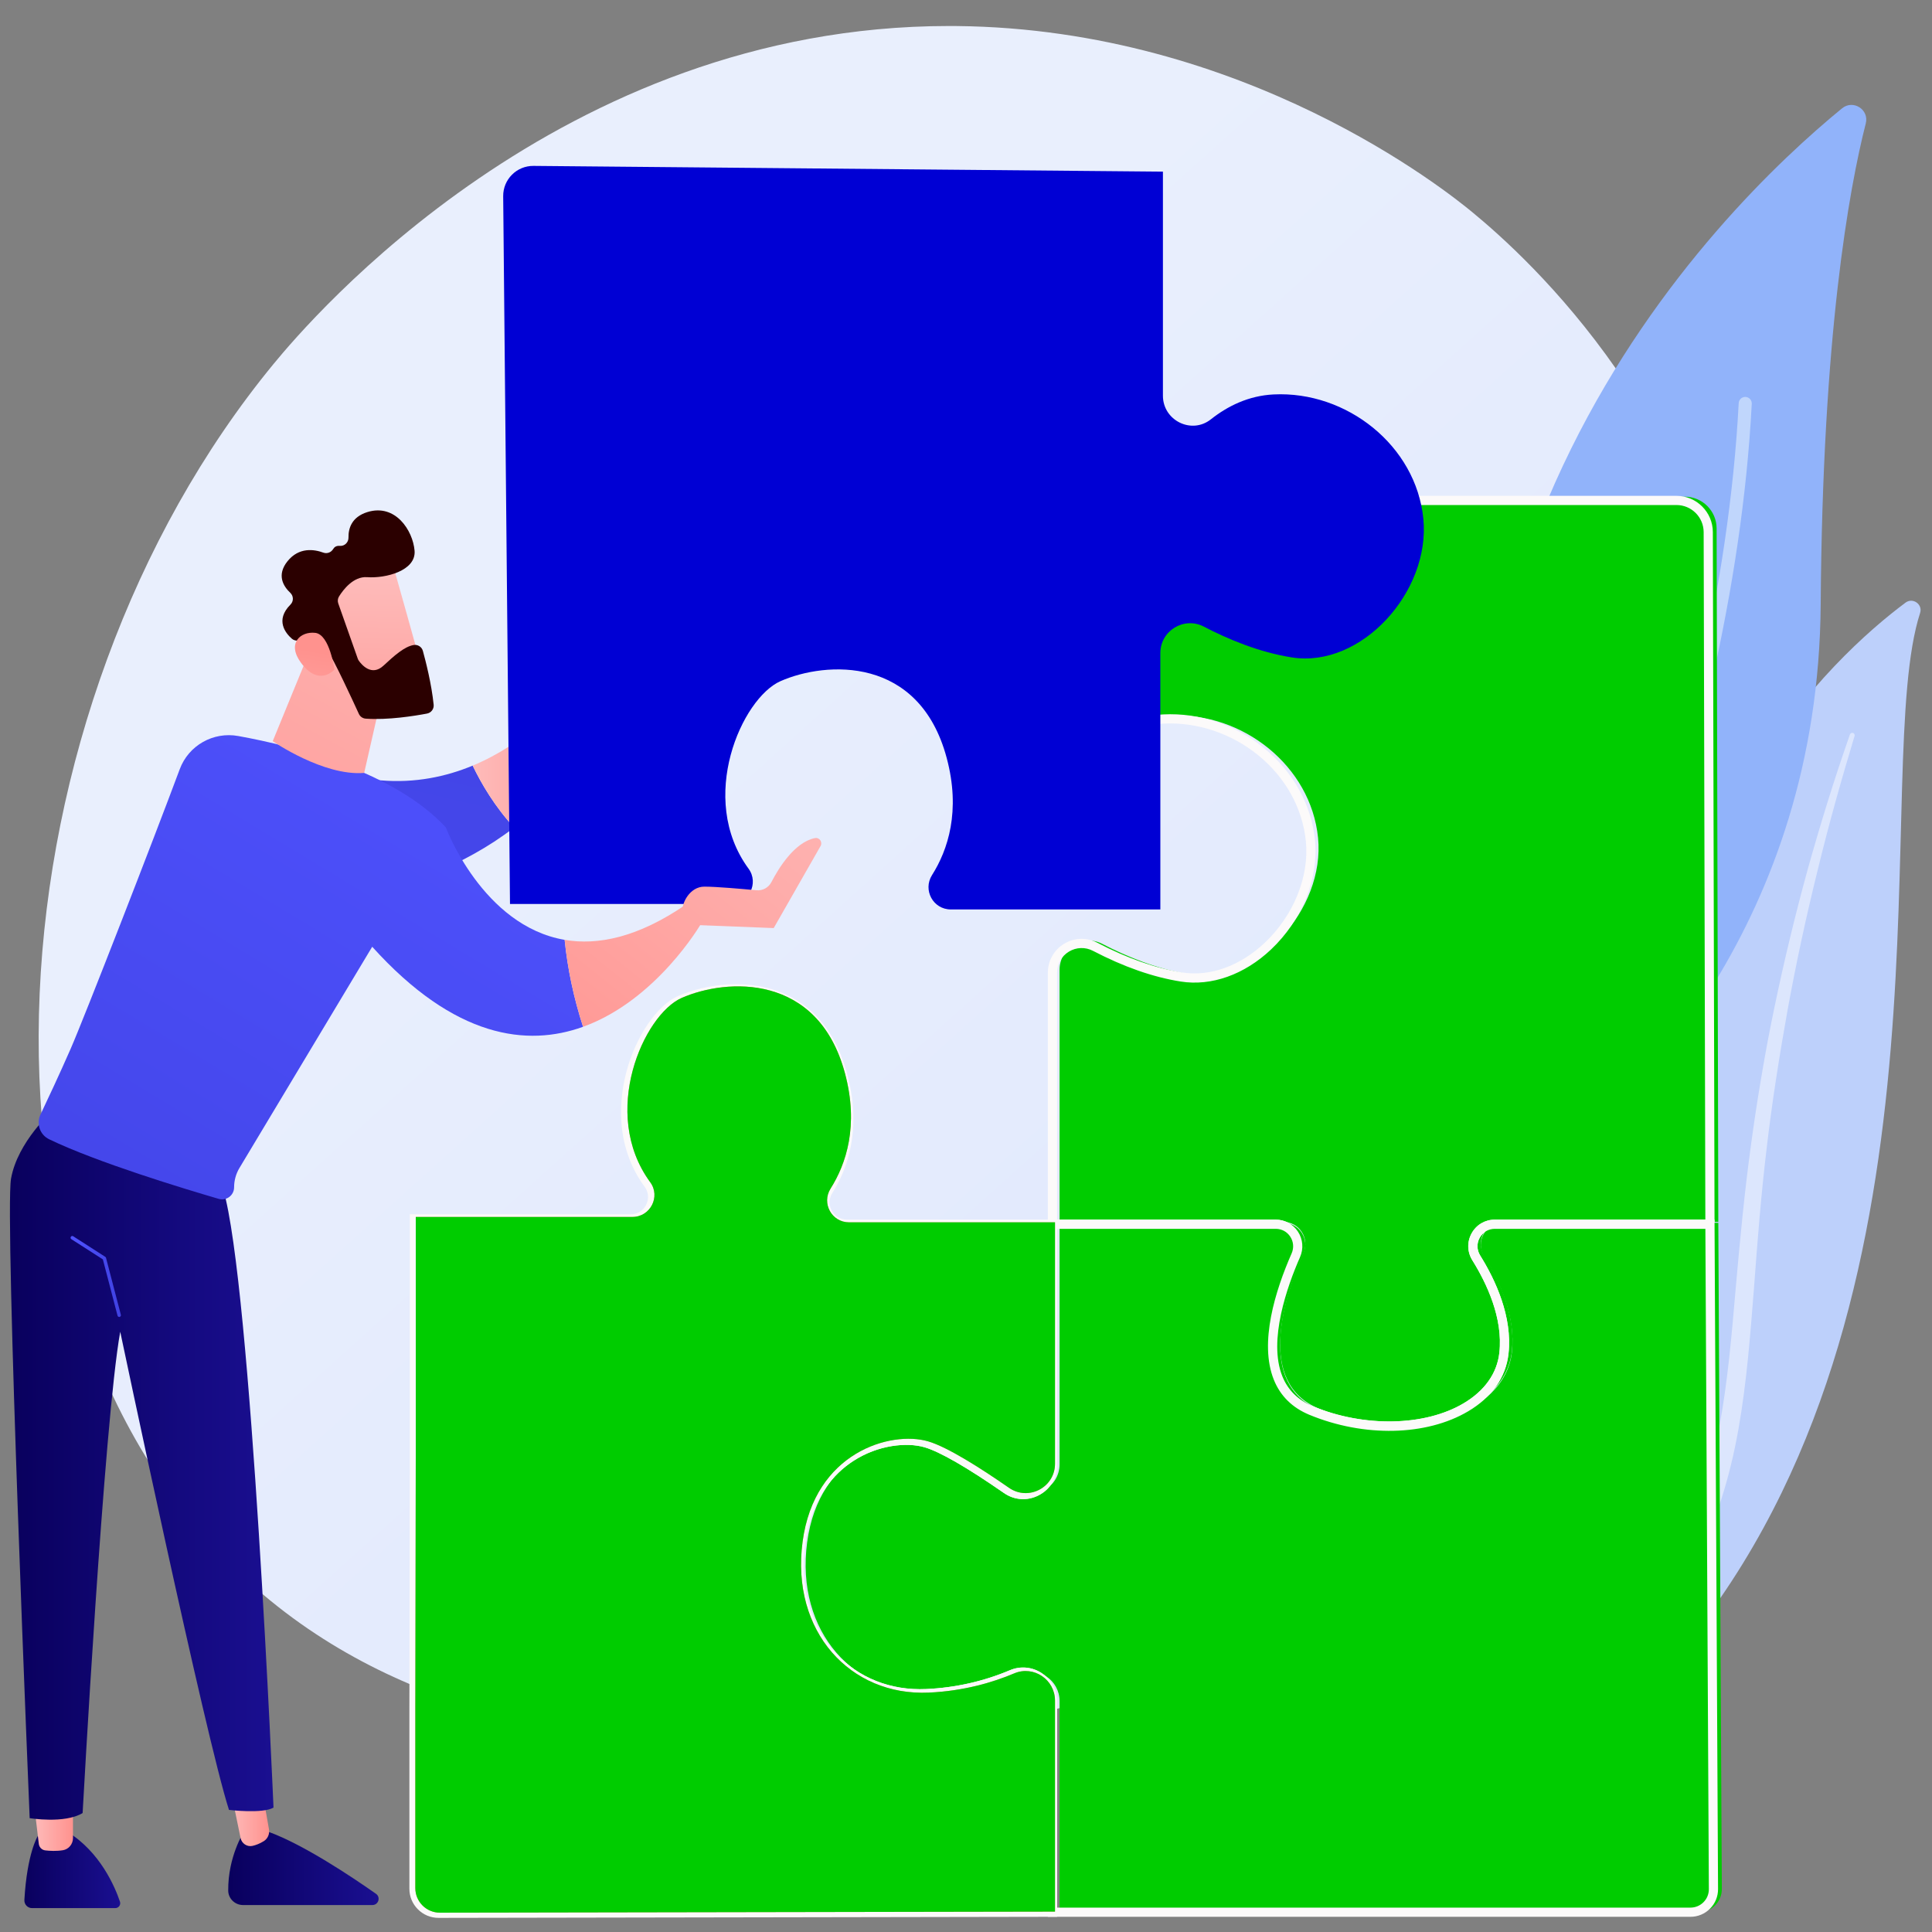 <?xml version="1.0" encoding="UTF-8" standalone="no"?>
<!-- Created with Inkscape (http://www.inkscape.org/) -->

<svg
   version="1.1"
   id="svg2"
   width="4946.667"
   height="4946.667"
   viewBox="0 0 4946.667 4946.667"
   sodipodi:docname="IMAGEN 2.svg"
   inkscape:version="1.2.2 (732a01da63, 2022-12-09)"
   xmlns:inkscape="http://www.inkscape.org/namespaces/inkscape"
   xmlns:sodipodi="http://sodipodi.sourceforge.net/DTD/sodipodi-0.dtd"
   xmlns="http://www.w3.org/2000/svg"
   xmlns:svg="http://www.w3.org/2000/svg">
  <rect x="0" y="0" width="4946.667" height="4946.667" fill="#808080" stroke="none"/>
  <defs
     id="defs6">
    <clipPath
       clipPathUnits="userSpaceOnUse"
       id="clipPath22">
      <path
         d="m 15637.7,7106.4 c -398.5,0 -791,16 -1176.3,47.9 -1450.8,120.1 -4369.9,361.7 -6649.17,2517.1 -4377.15,4139.3 -3703.03,12791.7 487.15,17885.7 536.02,651.6 4225.32,4992.9 9979.42,4992.9 38.5,0 77,-0.2 115.7,-0.6 4261.4,-43.1 7252.5,-2450.3 7616.2,-2750.2 416.7,-343.6 1289.3,-1116.3 2129.5,-2322.9 -1630.4,-2678.4 -2836.6,-6557 -1376.2,-11523.8 46.2,-157 188.2,-249.2 335.1,-249.2 75.8,0 152.7,24.5 218.6,77.2 354.9,284.5 901.2,772 1473.7,1469.5 -48.4,-454.3 -72.9,-932.9 -68.9,-1436.8 4,-491 -2,-956.5 -17.2,-1397.4 -2613.4,-4964.2 -8247,-7309.4 -13067.6,-7309.4"
         id="path20" />
    </clipPath>
    <linearGradient
       x1="0"
       y1="0"
       x2="1"
       y2="0"
       gradientUnits="userSpaceOnUse"
       gradientTransform="matrix(-18697.3,20181.2,20181.2,18697.3,31731.4,3798.4)"
       spreadMethod="pad"
       id="linearGradient28">
      <stop
         style="stop-opacity:1;stop-color:#dae3fe"
         offset="0"
         id="stop24" />
      <stop
         style="stop-opacity:1;stop-color:#e9effd"
         offset="1"
         id="stop26" />
    </linearGradient>
    <clipPath
       clipPathUnits="userSpaceOnUse"
       id="clipPath46">
      <path
         d="m 26119,14375.3 c 228.3,-366 467.3,-888.3 409.2,-1410.7 -106.1,-954.8 -1570.4,-1379.1 -2853.9,-848.7 -914.9,378.1 -525.4,1618.8 -226.3,2300.1 94.8,215.9 -62,458.1 -297.7,458.1 h -3305.5 v 3723.3 c 0,325.1 344.1,534.2 632.3,383.7 345.3,-180.3 799.4,-371.6 1277.3,-447 1007.8,-159.1 2015.6,954.8 1909.5,2015.6 -106.1,1060.8 -1113.9,1856.5 -2174.8,1803.5 -365.1,-18.3 -669.2,-170.3 -911.1,-361.9 -281.1,-222.6 -695.8,-15.3 -695.8,343.3 v 3254.2 h 9200.7 c 259.1,0 469.3,-209.7 469.9,-468.8 l 25.2,-10245.9 h -3184.7 c -256.1,0 -409.8,-281.5 -274.3,-498.8 z"
         id="path44" />
    </clipPath>
    <linearGradient
       x1="0"
       y1="0"
       x2="1"
       y2="0"
       gradientUnits="userSpaceOnUse"
       gradientTransform="matrix(21491.8,-40131.7,40131.7,21491.8,21548.5,25938.1)"
       spreadMethod="pad"
       id="linearGradient52">
      <stop
         style="stop-opacity:1;stop-color:#ff928e"
         offset="0"
         id="stop48" />
      <stop
         style="stop-opacity:1;stop-color:#fe7062"
         offset="1"
         id="stop50" />
    </linearGradient>
    <clipPath
       clipPathUnits="userSpaceOnUse"
       id="clipPath64">
      <path
         d="m 19844.8,4689.9 v 3118 c 0,310.3 -316.2,523 -601.9,402 -314.8,-133.2 -743.4,-260.6 -1262.9,-284.4 -1158.6,-53 -2040.6,901.7 -1864.9,2227.8 175.8,1326.1 1303.8,1644.4 1853.7,1485.2 287.1,-83.1 785.8,-401.6 1196.8,-687.2 286.9,-199.3 679.2,6.3 679.2,355.8 v 3567 h 3305.5 c 235.7,0 392.5,-242.2 297.7,-458.1 -299.1,-681.3 -688.6,-1922 226.3,-2300.1 1283.5,-530.4 2747.8,-106.1 2853.9,848.7 58.1,522.4 -180.9,1044.7 -409.2,1410.7 -135.5,217.3 18.2,498.8 274.3,498.8 H 29578 l 51.9,-9842.1 c 1,-188.7 -151.7,-342.1 -340.3,-342.1 z"
         id="path62" />
    </clipPath>
    <linearGradient
       x1="0"
       y1="0"
       x2="1"
       y2="0"
       gradientUnits="userSpaceOnUse"
       gradientTransform="matrix(-18488.5,62478.1,-62478.1,-18488.5,34555.7,-27421.2)"
       spreadMethod="pad"
       id="linearGradient70">
      <stop
         style="stop-opacity:1;stop-color:#ff928e"
         offset="0"
         id="stop66" />
      <stop
         style="stop-opacity:1;stop-color:#fe7062"
         offset="1"
         id="stop68" />
    </linearGradient>
    <clipPath
       clipPathUnits="userSpaceOnUse"
       id="clipPath82">
      <path
         d="m 10757.3,4674.1 c -200.8,-0.4 -363.8,162.3 -363.8,363.1 v 2624 c 0,338.4 6.7,3480.7 6.7,3824.9 v 3467.6 h 3201.5 c 263.9,0 418.7,300 262.7,512.8 -749.4,1022 -95.5,2476.6 463.9,2722.8 663.1,291.8 2015.7,371.3 2413.5,-1113.9 207.2,-773.7 17,-1338.6 -212.7,-1702.4 -136.9,-216.6 16.2,-498.9 272.5,-498.9 h 3043.2 v -3567 c 0,-349.5 -392.3,-555.1 -679.2,-355.8 -411,285.6 -909.7,604.1 -1196.8,687.2 -549.9,159.2 -1677.9,-159.1 -1853.7,-1485.2 -175.7,-1326.1 706.3,-2280.8 1864.9,-2227.8 519.5,23.8 948.1,151.2 1262.9,284.4 285.7,121 601.9,-91.7 601.9,-402 v -3118 z"
         id="path80" />
    </clipPath>
    <linearGradient
       x1="0"
       y1="0"
       x2="1"
       y2="0"
       gradientUnits="userSpaceOnUse"
       gradientTransform="matrix(22570.3,-42145.5,42145.5,22570.3,9544.53,20319.6)"
       spreadMethod="pad"
       id="linearGradient88">
      <stop
         style="stop-opacity:1;stop-color:#ff928e"
         offset="0"
         id="stop84" />
      <stop
         style="stop-opacity:1;stop-color:#fe7062"
         offset="1"
         id="stop86" />
    </linearGradient>
    <clipPath
       clipPathUnits="userSpaceOnUse"
       id="clipPath100">
      <path
         d="m 4814.29,5804 c 0,0 -157.37,-248 -196.96,-942.6 -3.69,-64.7 47.57,-119.8 112.39,-119.8 h 1230.84 c 49.52,0 84.86,48.5 69.01,95.5 -72.12,213.4 -290.2,733.9 -776.8,1031.3 z"
         id="path98" />
    </clipPath>
    <linearGradient
       x1="0"
       y1="0"
       x2="1"
       y2="0"
       gradientUnits="userSpaceOnUse"
       gradientTransform="matrix(1416.26,0,0,-1416.26,4617.14,5305)"
       spreadMethod="pad"
       id="linearGradient106">
      <stop
         style="stop-opacity:1;stop-color:#09005d"
         offset="0"
         id="stop102" />
      <stop
         style="stop-opacity:1;stop-color:#1a0f91"
         offset="1"
         id="stop104" />
    </linearGradient>
    <clipPath
       clipPathUnits="userSpaceOnUse"
       id="clipPath116">
      <path
         d="m 4760.81,6274.6 69.61,-583.7 c 6.01,-50.3 45.48,-90.7 95.87,-96.5 67.31,-7.7 165.17,-13.2 260.26,2.5 86.43,14.3 148.65,91.2 148.65,178.9 v 563.6 z"
         id="path114" />
    </clipPath>
    <linearGradient
       x1="0"
       y1="0"
       x2="1"
       y2="0"
       gradientUnits="userSpaceOnUse"
       gradientTransform="matrix(574.388,0,0,-574.388,4760.81,5963.1)"
       spreadMethod="pad"
       id="linearGradient122">
      <stop
         style="stop-opacity:1;stop-color:#febbba"
         offset="0"
         id="stop118" />
      <stop
         style="stop-opacity:1;stop-color:#ff928e"
         offset="1"
         id="stop120" />
    </linearGradient>
    <clipPath
       clipPathUnits="userSpaceOnUse"
       id="clipPath132">
      <path
         d="m 7859.62,5868.4 c 0,0 -235.59,-366.2 -230.54,-868.8 1.18,-118.4 100.3,-212.7 218.7,-212.7 H 9759.4 c 89.52,0 125.86,115 52.61,166.4 -361.74,254 -1072.72,728.6 -1586.96,915.1 z"
         id="path130" />
    </clipPath>
    <linearGradient
       x1="0"
       y1="0"
       x2="1"
       y2="0"
       gradientUnits="userSpaceOnUse"
       gradientTransform="matrix(2222.17,0,0,-2222.17,7629,5327.6)"
       spreadMethod="pad"
       id="linearGradient138">
      <stop
         style="stop-opacity:1;stop-color:#09005d"
         offset="0"
         id="stop134" />
      <stop
         style="stop-opacity:1;stop-color:#1a0f91"
         offset="1"
         id="stop136" />
    </linearGradient>
    <clipPath
       clipPathUnits="userSpaceOnUse"
       id="clipPath148">
      <path
         d="m 7662.75,6498.8 148.49,-720.9 c 16.6,-80.7 95.49,-134.9 175.84,-117 48.85,10.9 106.47,31.8 168.06,70.3 58.52,36.6 88.17,106.2 76.22,174.2 l -153.6,873.4 z"
         id="path146" />
    </clipPath>
    <linearGradient
       x1="0"
       y1="0"
       x2="1"
       y2="0"
       gradientUnits="userSpaceOnUse"
       gradientTransform="matrix(571.227,0,0,-571.227,7662.75,6218.1)"
       spreadMethod="pad"
       id="linearGradient154">
      <stop
         style="stop-opacity:1;stop-color:#febbba"
         offset="0"
         id="stop150" />
      <stop
         style="stop-opacity:1;stop-color:#ff928e"
         offset="1"
         id="stop152" />
    </linearGradient>
    <clipPath
       clipPathUnits="userSpaceOnUse"
       id="clipPath164">
      <path
         d="m 5033.56,16522.2 c 0,0 -516.3,-455.1 -613.48,-1002.8 -97.16,-547.6 275.31,-9448.7 275.31,-9448.7 0,0 516.28,-85.9 782.42,75.4 0,0 315.66,5776.7 555.6,7111.6 0,0 1258.3,-5984 1606.94,-7065.2 0,0 497.39,-60.5 657.79,34.2 0,0 -329.6,7756.8 -743.77,9135.8 z"
         id="path162" />
    </clipPath>
    <linearGradient
       x1="0"
       y1="0"
       x2="1"
       y2="0"
       gradientUnits="userSpaceOnUse"
       gradientTransform="matrix(3894.23,0,0,-3894.23,4403.91,11285)"
       spreadMethod="pad"
       id="linearGradient170">
      <stop
         style="stop-opacity:1;stop-color:#09005d"
         offset="0"
         id="stop166" />
      <stop
         style="stop-opacity:1;stop-color:#1a0f91"
         offset="1"
         id="stop168" />
    </linearGradient>
    <clipPath
       clipPathUnits="userSpaceOnUse"
       id="clipPath180">
      <path
         d="m 6018.37,13476 c -11.33,0 -21.66,7.6 -24.65,19 l -216.79,831.7 -465.45,298.5 c -11.86,7.6 -15.28,23.4 -7.67,35.3 7.57,11.9 23.32,15.3 35.25,7.7 l 473.82,-304 c 5.38,-3.4 9.27,-8.8 10.89,-15 l 219.32,-841.3 c 3.56,-13.6 -4.62,-27.5 -18.24,-31.1 -2.16,-0.6 -4.32,-0.8 -6.48,-0.8 z"
         id="path178" />
    </clipPath>
    <linearGradient
       x1="0"
       y1="0"
       x2="1"
       y2="0"
       gradientUnits="userSpaceOnUse"
       gradientTransform="matrix(744.164,0,0,-744.164,5299.76,14074.1)"
       spreadMethod="pad"
       id="linearGradient186">
      <stop
         style="stop-opacity:1;stop-color:#4f52ff"
         offset="0"
         id="stop182" />
      <stop
         style="stop-opacity:1;stop-color:#4042e2"
         offset="1"
         id="stop184" />
    </linearGradient>
    <clipPath
       clipPathUnits="userSpaceOnUse"
       id="clipPath196">
      <path
         d="m 9884.87,21404 c -2173.46,180.5 -2741.52,-269.3 -2741.52,-269.3 l 1044.49,-1648.9 c 0,0 2135.66,42.1 3665.86,1221.6 -286.3,308.4 -485.2,649.3 -612.8,914.7 -394.6,-164 -849,-260.1 -1356.03,-218.1 z"
         id="path194" />
    </clipPath>
    <linearGradient
       x1="0"
       y1="0"
       x2="1"
       y2="0"
       gradientUnits="userSpaceOnUse"
       gradientTransform="matrix(3929.96,16633.9,16633.9,-3929.96,6607.57,8684.8)"
       spreadMethod="pad"
       id="linearGradient202">
      <stop
         style="stop-opacity:1;stop-color:#4f52ff"
         offset="0"
         id="stop198" />
      <stop
         style="stop-opacity:1;stop-color:#4042e2"
         offset="1"
         id="stop200" />
    </linearGradient>
    <clipPath
       clipPathUnits="userSpaceOnUse"
       id="clipPath212">
      <path
         d="m 13288.5,24594.4 c -2.9,69.6 -97.3,88.6 -126.9,25.5 l -277.4,-591.8 c -53.5,-114.4 -70.7,-242.4 -49.2,-366.9 l 97.3,-344.4 c 29.1,-168 -14.8,-340.1 -121.2,-473.2 -254.9,-318.6 -797.6,-900.5 -1570.2,-1221.5 127.6,-265.4 326.5,-606.3 612.8,-914.7 561.5,432.8 1041.6,1018.4 1304.7,1811.6 126,38.7 210.2,157.4 205.2,289.1 z"
         id="path210" />
    </clipPath>
    <linearGradient
       x1="0"
       y1="0"
       x2="1"
       y2="0"
       gradientUnits="userSpaceOnUse"
       gradientTransform="matrix(2122.95,0,0,-2122.95,11240.9,22682.9)"
       spreadMethod="pad"
       id="linearGradient218">
      <stop
         style="stop-opacity:1;stop-color:#febbba"
         offset="0"
         id="stop214" />
      <stop
         style="stop-opacity:1;stop-color:#ff928e"
         offset="1"
         id="stop216" />
    </linearGradient>
    <clipPath
       clipPathUnits="userSpaceOnUse"
       id="clipPath228">
      <path
         d="m 10844,20709.4 c -765.1,824.5 -2222.54,1197 -3066.34,1350 -369.68,67.1 -734.07,-138.6 -865.06,-490.8 -379.73,-1020.7 -1412.48,-3676.4 -1612.65,-4132.8 -164.23,-374.5 -335.71,-740.2 -444.66,-968.8 -65.1,-136.6 -8.22,-300.1 128.09,-365.8 709.93,-342.2 1987.36,-729.3 2505.25,-880.4 113.92,-33.2 227.35,52.3 227.35,171 0,100.6 27.35,199.4 79.14,285.7 l 1961.37,3268.4 C 10979,17590.4 12049.6,17466.5 12872,17763.2 c -138.3,427.4 -228.8,855.5 -272.2,1284.5 -1215,208.2 -1755.8,1661.7 -1755.8,1661.7 z"
         id="path226" />
    </clipPath>
    <linearGradient
       x1="0"
       y1="0"
       x2="1"
       y2="0"
       gradientUnits="userSpaceOnUse"
       gradientTransform="matrix(-6941.21,-11330.5,-11330.5,6941.21,11800.2,22794.1)"
       spreadMethod="pad"
       id="linearGradient234">
      <stop
         style="stop-opacity:1;stop-color:#4f52ff"
         offset="0"
         id="stop230" />
      <stop
         style="stop-opacity:1;stop-color:#4042e2"
         offset="1"
         id="stop232" />
    </linearGradient>
    <clipPath
       clipPathUnits="userSpaceOnUse"
       id="clipPath244">
      <path
         d="m 14608.1,19275.2 -219.3,292.4 c -709.9,-487.5 -1303.2,-603.1 -1789,-519.9 43.4,-429 133.9,-857.1 272.2,-1284.5 1083.5,390.9 1736.1,1512 1736.1,1512 z"
         id="path242" />
    </clipPath>
    <linearGradient
       x1="0"
       y1="0"
       x2="1"
       y2="0"
       gradientUnits="userSpaceOnUse"
       gradientTransform="matrix(-4587.09,-5706.78,-5706.78,4587.09,16291.7,22481.4)"
       spreadMethod="pad"
       id="linearGradient250">
      <stop
         style="stop-opacity:1;stop-color:#febbba"
         offset="0"
         id="stop246" />
      <stop
         style="stop-opacity:1;stop-color:#ff928e"
         offset="1"
         id="stop248" />
    </linearGradient>
    <clipPath
       clipPathUnits="userSpaceOnUse"
       id="clipPath260">
      <path
         d="m 8938.29,23573.6 -651.77,-1590.4 c 0,0 748.89,-518.4 1351.39,-469.1 l 325.28,1430.2 z"
         id="path258" />
    </clipPath>
    <linearGradient
       x1="0"
       y1="0"
       x2="1"
       y2="0"
       gradientUnits="userSpaceOnUse"
       gradientTransform="matrix(-4442.63,-8162.9,-8162.9,4442.63,11131.2,25930.3)"
       spreadMethod="pad"
       id="linearGradient266">
      <stop
         style="stop-opacity:1;stop-color:#febbba"
         offset="0"
         id="stop262" />
      <stop
         style="stop-opacity:1;stop-color:#ff928e"
         offset="1"
         id="stop264" />
    </linearGradient>
    <clipPath
       clipPathUnits="userSpaceOnUse"
       id="clipPath276">
      <path
         d="m 10039.3,24657.9 c 14.9,-21.2 471.5,-1670.6 471.5,-1670.6 l -947.38,-240.7 -665.03,1499 c 0,0 890.97,766.3 1140.91,412.3 z"
         id="path274" />
    </clipPath>
    <linearGradient
       x1="0"
       y1="0"
       x2="1"
       y2="0"
       gradientUnits="userSpaceOnUse"
       gradientTransform="matrix(-106.166,-3254.36,-3254.36,106.166,9731.01,24426.4)"
       spreadMethod="pad"
       id="linearGradient282">
      <stop
         style="stop-opacity:1;stop-color:#febbba"
         offset="0"
         id="stop278" />
      <stop
         style="stop-opacity:1;stop-color:#ff928e"
         offset="1"
         id="stop280" />
    </linearGradient>
    <clipPath
       clipPathUnits="userSpaceOnUse"
       id="clipPath292">
      <path
         d="m 9255.14,24017.9 288.29,-816.6 c 3.69,-10.5 8.64,-20.1 15.03,-29.2 39.12,-55.6 187.74,-237 364.03,-73.6 159.91,148.2 308.11,281.2 445.01,305.3 61.4,10.8 121,-26.7 137.6,-86.8 41.4,-149.9 128.6,-489.4 159.3,-795.8 6.2,-62.2 -36.7,-118.4 -98.1,-130.1 -185,-35.1 -577.37,-98.3 -904.89,-75.2 -44.38,3.1 -83.44,29.7 -101.95,70.2 -90.25,197.2 -366.8,795.6 -469.66,950.4 -96.54,145.4 -333.2,141.3 -432.46,132.5 -32.54,-2.9 -64.53,7.6 -89.1,29.1 -86.83,76.2 -252.09,270.5 -19.62,503.1 48.65,48.7 47.34,127.2 -2.8,174.4 -99.83,93.8 -206.6,260.3 -40.27,466.8 169.05,209.8 392.21,176.4 528.95,126.6 55.28,-20.2 115.59,3.1 145.64,53.7 17.12,28.8 46.95,50.6 98.71,46.2 69.72,-6 128.36,52.2 127.11,122.2 -2.42,134.4 45.71,304.3 278.94,376.9 413.8,128.8 671.9,-271 697.5,-569.4 25.5,-298.3 -431.09,-412.5 -699.59,-392.3 -204.16,15.3 -355.73,-187.1 -416.66,-285 -19.3,-31 -23.16,-69 -11.01,-103.4 z"
         id="path290" />
    </clipPath>
    <linearGradient
       x1="0"
       y1="0"
       x2="1"
       y2="0"
       gradientUnits="userSpaceOnUse"
       gradientTransform="matrix(-2894.18,-5148.58,-5148.58,2894.18,11811.6,27527.7)"
       spreadMethod="pad"
       id="linearGradient298">
      <stop
         style="stop-opacity:1;stop-color:#09005d"
         offset="0"
         id="stop294" />
      <stop
         style="stop-opacity:1;stop-color:#1a0f91"
         offset="1"
         id="stop296" />
    </linearGradient>
    <clipPath
       clipPathUnits="userSpaceOnUse"
       id="clipPath308">
      <path
         d="m 9197.72,23040.3 c 0,0 -66.85,517.9 -282.3,543.3 -215.45,25.4 -425.16,-151.7 -210.95,-442.4 266.44,-361.6 493.25,-100.9 493.25,-100.9 z"
         id="path306" />
    </clipPath>
    <linearGradient
       x1="0"
       y1="0"
       x2="1"
       y2="0"
       gradientUnits="userSpaceOnUse"
       gradientTransform="matrix(354.836,2228.22,2228.22,-354.836,8567.89,21087.5)"
       spreadMethod="pad"
       id="linearGradient314">
      <stop
         style="stop-opacity:1;stop-color:#febbba"
         offset="0"
         id="stop310" />
      <stop
         style="stop-opacity:1;stop-color:#ff928e"
         offset="1"
         id="stop312" />
    </linearGradient>
    <clipPath
       clipPathUnits="userSpaceOnUse"
       id="clipPath324">
      <path
         d="m 18027.9,20004.6 c 233.8,370.1 427.3,944.8 216.5,1732 -404.7,1511.1 -1780.9,1430.1 -2455.5,1133.3 -569.2,-250.5 -1234.4,-1730.4 -472,-2770.2 158.7,-216.5 1.2,-521.8 -267.2,-521.8 h -3257.3 l -100.6,10457.2 c -2.3,248.2 199.4,450.1 447.7,447.9 l 9300,-84.8 v -3310.9 c 0,-364.8 421.8,-575.7 707.9,-349.2 246.1,194.9 555.5,349.6 927,368.2 1079.3,53.9 2104.7,-755.6 2212.6,-1834.9 107.9,-1079.3 -917.4,-2212.6 -1942.8,-2050.7 -486.2,76.7 -948.1,271.4 -1299.5,454.8 -293.2,153 -643.3,-59.7 -643.3,-390.4 V 19497 h -3096.2 c -260.7,0 -416.5,287.1 -277.3,507.6 z"
         id="path322" />
    </clipPath>
    <linearGradient
       x1="0"
       y1="0"
       x2="1"
       y2="0"
       gradientUnits="userSpaceOnUse"
       gradientTransform="matrix(13603,0,0,-13603,11691.8,24990)"
       spreadMethod="pad"
       id="linearGradient330">
      <stop
         style="stop-opacity:1;stop-color:#4f52ff"
         offset="0"
         id="stop326" />
      <stop
         style="stop-opacity:1;stop-color:#4042e2"
         offset="1"
         id="stop328" />
    </linearGradient>
    <clipPath
       clipPathUnits="userSpaceOnUse"
       id="clipPath340">
      <path
         d="m 14453.4,19269.9 1235.3,-48.1 692.1,1211.6 c 33.3,58.2 -16.3,131.3 -82.1,118.1 -301.3,-60.3 -536.4,-442.4 -644.2,-651 -42.1,-81.6 -130.1,-128.7 -221.5,-120.1 -213.1,20.3 -587.8,53.4 -768.8,53.6 -216.9,0.3 -336.9,-249.2 -320.1,-354.9 3.4,-21.6 6.2,-34.6 6.2,-34.6 z"
         id="path338" />
    </clipPath>
    <linearGradient
       x1="0"
       y1="0"
       x2="1"
       y2="0"
       gradientUnits="userSpaceOnUse"
       gradientTransform="matrix(-5149.09,-6405.96,-6405.96,5149.09,17295.1,22249.3)"
       spreadMethod="pad"
       id="linearGradient346">
      <stop
         style="stop-opacity:1;stop-color:#febbba"
         offset="0"
         id="stop342" />
      <stop
         style="stop-opacity:1;stop-color:#ff928e"
         offset="1"
         id="stop344" />
    </linearGradient>
  </defs>
  <sodipodi:namedview
     id="namedview4"
     pagecolor="#ffffff"
     bordercolor="#000000"
     borderopacity="0.25"
     inkscape:showpageshadow="2"
     inkscape:pageopacity="0.0"
     inkscape:pagecheckerboard="0"
     inkscape:deskcolor="#d1d1d1"
     showgrid="false"
     inkscape:zoom="0.12507785"
     inkscape:cx="1595.0066"
     inkscape:cy="2254.5958"
     inkscape:window-width="1920"
     inkscape:window-height="974"
     inkscape:window-x="-11"
     inkscape:window-y="-11"
     inkscape:window-maximized="1"
     inkscape:current-layer="g10">
    <inkscape:page
       x="0"
       y="0"
       id="page8"
       width="4946.667"
       height="4946.667" />
  </sodipodi:namedview>
  <g
     id="g10"
     inkscape:groupmode="layer"
     inkscape:label="Page 1"
     transform="matrix(1.333,0,0,-1.333,0,4946.667)">
    <g
       id="g16"
       transform="matrix(0.13,0,0,0.13,-553.421,-570.513)">
      <g
         id="g18"
         clip-path="url(#clipPath22)">
        <path
           d="m 15637.7,7106.4 c -398.5,0 -791,16 -1176.3,47.9 -1450.8,120.1 -4369.9,361.7 -6649.17,2517.1 -4377.15,4139.3 -3703.03,12791.7 487.15,17885.7 536.02,651.6 4225.32,4992.9 9979.42,4992.9 38.5,0 77,-0.2 115.7,-0.6 4261.4,-43.1 7252.5,-2450.3 7616.2,-2750.2 416.7,-343.6 1289.3,-1116.3 2129.5,-2322.9 -1630.4,-2678.4 -2836.6,-6557 -1376.2,-11523.8 46.2,-157 188.2,-249.2 335.1,-249.2 75.8,0 152.7,24.5 218.6,77.2 354.9,284.5 901.2,772 1473.7,1469.5 -48.4,-454.3 -72.9,-932.9 -68.9,-1436.8 4,-491 -2,-956.5 -17.2,-1397.4 -2613.4,-4964.2 -8247,-7309.4 -13067.6,-7309.4"
           style="fill:url(#linearGradient28);fill-opacity:1;fill-rule:nonzero;stroke:none"
           id="path30" />
      </g>
    </g>
    <path
       d="m 3688.078,2533.584 c 5.385,16.608 -13.988,30.258 -27.988,19.826 -142.158,-106.021 -491.829,-432.143 -486.678,-1072.111 6.475,-802.938 -191.347,-1073.175 -416.741,-1226.102 0,0 291.438,50.837 502.209,323.903 517.481,670.434 333.491,1659.088 429.197,1954.484"
       style="fill:#bdd0fb;fill-opacity:1;fill-rule:nonzero;stroke:none;stroke-width:0.13"
       id="path32" />
    <path
       d="m 2873.878,303.193 c -5.917,0 -11.691,3.023 -14.961,8.46 -4.879,8.097 -2.388,18.581 5.514,23.654 l 0.052,0.026 c 18.749,12.015 37.33,24.212 55.314,37.213 9.096,6.345 17.88,13.092 26.794,19.671 8.655,6.903 17.582,13.468 26.016,20.631 34.216,28.092 66.408,58.532 96.186,91.216 59.829,64.993 110.251,139.264 150.955,217.57 19.917,39.406 36.889,80.2 50.669,122.163 13.754,41.975 24.303,85.066 32.399,128.806 16.193,87.505 23.563,177.178 31.361,267.071 7.915,89.893 16.492,180.175 28.766,269.977 6.021,44.895 12.846,89.685 20.462,134.346 3.685,22.343 7.798,44.609 11.872,66.888 4.282,22.227 8.693,44.441 13.287,66.602 18.516,88.634 39.73,176.672 63.709,263.905 24.381,87.129 51.071,173.571 81.044,258.845 0.688,1.92 2.491,3.127 4.412,3.127 0.519,0 1.038,-0.091 1.557,-0.273 2.361,-0.83 3.633,-3.386 2.92,-5.761 -26.08,-86.338 -50.461,-173.143 -71.624,-260.726 -21.617,-87.441 -40.587,-175.504 -56.767,-264.035 -15.856,-88.582 -30.038,-177.45 -40.418,-266.785 -10.796,-89.296 -17.737,-178.942 -24.394,-268.978 -7.149,-89.945 -13.845,-180.59 -29.843,-270.834 -15.882,-90.062 -42.767,-179.682 -85.222,-261.738 -10.614,-20.436 -21.63,-40.768 -33.749,-60.257 -11.756,-19.709 -24.381,-38.913 -37.343,-57.87 -26.132,-37.81 -54.821,-73.946 -86.052,-107.786 -62.658,-67.536 -135.553,-125.484 -213.95,-172.624 -2.816,-1.7 -5.917,-2.504 -8.966,-2.504"
       style="fill:#dce6fd;fill-opacity:1;fill-rule:nonzero;stroke:none;stroke-width:0.13"
       id="path34" />
    <path
       d="m 2919.291,1499.374 c 9.07,-30.868 46.724,-42.429 71.844,-22.317 138.537,111.043 501.846,460.416 506.011,1073.318 3.503,517.572 54.6,797.891 86.61,923.544 6.76,26.56 -24.316,46.335 -45.543,28.974 C 3304.048,3311.402 2590.38,2618.002 2919.291,1499.374"
       style="fill:#91b3fa;fill-opacity:1;fill-rule:nonzero;stroke:none;stroke-width:0.13"
       id="path36" />
    <path
       d="m 2970.336,1493.898 c -1.855,0 -3.724,0.415 -5.502,1.272 -0.752,0.363 -1.44,0.791 -2.076,1.272 -4.697,3.555 -6.384,10.043 -3.698,15.531 3.425,7.02 343.469,710.437 380.579,1424.637 0.35,6.708 5.904,11.911 12.534,11.911 0.221,0 0.441,0 0.662,-0.013 6.942,-0.363 12.262,-6.28 11.898,-13.196 -37.382,-719.442 -379.645,-1427.297 -383.096,-1434.369 -2.18,-4.45 -6.656,-7.045 -11.302,-7.045"
       style="fill:#c0d6fc;fill-opacity:1;fill-rule:nonzero;stroke:none;stroke-width:0.13"
       id="path38" />
    <g
       id="g40"
       transform="matrix(0.13,0,0,0.13,-544.637,-569.63)"
       style="fill:#00cc00;fill-opacity:1">
      <g
         id="g42"
         clip-path="url(#clipPath46)"
         style="fill:#00cc00;fill-opacity:1">
        <path
           d="m 26119,14375.3 c 228.3,-366 467.3,-888.3 409.2,-1410.7 -106.1,-954.8 -1570.4,-1379.1 -2853.9,-848.7 -914.9,378.1 -525.4,1618.8 -226.3,2300.1 94.8,215.9 -62,458.1 -297.7,458.1 h -3305.5 v 3723.3 c 0,325.1 344.1,534.2 632.3,383.7 345.3,-180.3 799.4,-371.6 1277.3,-447 1007.8,-159.1 2015.6,954.8 1909.5,2015.6 -106.1,1060.8 -1113.9,1856.5 -2174.8,1803.5 -365.1,-18.3 -669.2,-170.3 -911.1,-361.9 -281.1,-222.6 -695.8,-15.3 -695.8,343.3 v 3254.2 h 9200.7 c 259.1,0 469.3,-209.7 469.9,-468.8 l 25.2,-10245.9 h -3184.7 c -256.1,0 -409.8,-281.5 -274.3,-498.8"
           style="fill:#00cc00;fill-opacity:1;fill-rule:nonzero;stroke:none"
           id="path54" />
      </g>
    </g>
    <path
       d="m 2030.34,1368.284 h 420.063 c 17.296,0 33.269,-8.642 42.715,-23.122 9.511,-14.545 11.003,-32.75 3.996,-48.696 -24.588,-56.027 -61.711,-160.297 -33.995,-229.17 10.679,-26.535 30.414,-45.907 58.648,-57.571 98.496,-40.704 214.702,-38.485 289.155,5.553 40.743,24.095 64.604,57.766 69.003,97.38 7.344,66.187 -24.121,132.997 -51.81,177.399 -10.043,16.089 -10.562,35.552 -1.401,52.07 9.096,16.375 25.717,26.158 44.479,26.158 h 404.375 l -3.244,1320.588 c -0.077,28.675 -23.459,52.005 -52.148,52.005 H 2035.192 v -413.406 c 0,-18.386 10.328,-34.8 26.976,-42.858 16.479,-7.967 34.787,-6.008 48.995,5.242 38.173,30.233 79.642,46.659 123.252,48.839 69.405,3.477 138.174,-19.528 193.579,-64.773 56.261,-45.946 91.009,-108.863 97.834,-177.165 7.305,-73.142 -25.017,-153.407 -84.378,-209.487 -51.33,-48.489 -114.572,-70.975 -173.545,-61.646 -52.9,8.343 -109.564,28.157 -168.446,58.895 -14.766,7.707 -32.101,7.162 -46.335,-1.453 -14.273,-8.655 -22.785,-23.797 -22.785,-40.509 z m 638.256,-405.699 c -50.643,0 -103.751,10.225 -153.576,30.816 -32.789,13.559 -55.768,36.201 -68.289,67.303 -28.611,71.118 2.816,171.326 34.216,242.859 4.593,10.471 3.62,22.408 -2.608,31.945 -6.267,9.602 -16.453,15.116 -27.936,15.116 h -437.722 v 491.933 c 0,22.94 11.691,43.727 31.284,55.612 19.567,11.846 43.377,12.599 63.67,1.998 57.169,-29.843 112.029,-49.06 163.022,-57.104 53.51,-8.46 111.341,12.339 158.662,57.052 55.47,52.394 85.715,127.067 78.942,194.889 -6.358,63.592 -38.835,122.279 -91.437,165.24 -51.252,41.858 -117.44,64.059 -181.525,60.815 -39.86,-1.998 -77.943,-17.153 -113.184,-45.05 -19.333,-15.324 -45.258,-18.113 -67.64,-7.292 -22.785,11.029 -36.941,33.541 -36.941,58.752 v 431.066 h 1202.643 c 38.394,0 69.703,-31.232 69.794,-69.626 l 3.296,-1338.287 h -422.074 c -12.262,0 -23.109,-6.384 -29.039,-17.062 -5.995,-10.821 -5.657,-23.589 0.934,-34.164 29.181,-46.763 62.294,-117.466 54.392,-188.687 -5.047,-45.349 -31.867,-83.6 -77.566,-110.627 -42.157,-24.939 -95.226,-37.499 -151.318,-37.499"
       style="fill:#fcfafa;fill-opacity:1;fill-rule:nonzero;stroke:none;stroke-width:0.13"
       id="path56" />
    <g
       id="g58"
       transform="matrix(0.13,0,0,0.13,-544.637,-571.486)"
       style="fill:#00cc00;fill-opacity:1">
      <g
         id="g60"
         clip-path="url(#clipPath64)"
         style="fill:#00cc00;fill-opacity:1">
        <path
           d="m 19844.8,4689.9 v 3118 c 0,310.3 -316.2,523 -601.9,402 -314.8,-133.2 -743.4,-260.6 -1262.9,-284.4 -1158.6,-53 -2040.6,901.7 -1864.9,2227.8 175.8,1326.1 1303.8,1644.4 1853.7,1485.2 287.1,-83.1 785.8,-401.6 1196.8,-687.2 286.9,-199.3 679.2,6.3 679.2,355.8 v 3567 h 3305.5 c 235.7,0 392.5,-242.2 297.7,-458.1 -299.1,-681.3 -688.6,-1922 226.3,-2300.1 1283.5,-530.4 2747.8,-106.1 2853.9,848.7 58.1,522.4 -180.9,1044.7 -409.2,1410.7 -135.5,217.3 18.2,498.8 274.3,498.8 H 29578 l 51.9,-9842.1 c 1,-188.7 -151.7,-342.1 -340.3,-342.1 h -9444.8"
           style="fill:#00cc00;fill-opacity:1;fill-rule:nonzero;stroke:none"
           id="path72" />
      </g>
    </g>
    <path
       d="m 2030.34,46.84 h 1216.656 c 9.472,0 18.36,3.698 25.042,10.419 6.682,6.708 10.328,15.622 10.277,25.094 l -6.682,1268.272 h -404.44 c -12.262,0 -23.109,-6.384 -29.039,-17.062 -5.995,-10.821 -5.657,-23.589 0.934,-34.164 29.181,-46.763 62.294,-117.466 54.38,-188.687 -5.034,-45.349 -31.854,-83.6 -77.553,-110.627 -80.226,-47.451 -199.911,-50.072 -304.894,-6.682 -32.789,13.559 -55.768,36.201 -68.276,67.303 -28.623,71.118 2.803,171.313 34.203,242.859 4.593,10.471 3.62,22.408 -2.608,31.945 -6.267,9.602 -16.453,15.116 -27.936,15.116 H 2030.34 V 896.619 c 0,-24.666 -13.053,-46.205 -34.891,-57.623 -21.811,-11.405 -46.906,-9.822 -67.108,4.217 -70.625,49.047 -123.421,79.448 -152.707,87.934 -33.178,9.589 -88.44,5.06 -137.097,-26.716 -35.552,-23.226 -80.408,-69.613 -92.216,-158.675 -10.912,-82.276 9.809,-156.703 58.324,-209.59 43.999,-47.957 105.93,-72.636 174.479,-69.496 56.027,2.569 110.147,14.753 160.829,36.214 20.034,8.486 42.844,6.345 61.049,-5.709 18.373,-12.171 29.337,-32.581 29.337,-54.587 z m 1216.656,-17.659 H 2012.68 V 442.587 c 0,16.076 -8.019,30.972 -21.435,39.86 -13.443,8.914 -29.623,10.432 -44.402,4.178 -52.628,-22.292 -108.772,-34.93 -166.901,-37.602 -73.843,-3.348 -140.717,23.33 -188.298,75.205 -52.122,56.806 -74.439,136.306 -62.827,223.837 12.69,95.706 61.412,145.894 100.066,171.144 56.988,37.226 117.31,38.835 151.655,28.896 31.543,-9.135 84.664,-39.549 157.871,-90.399 14.714,-10.225 32.983,-11.366 48.865,-3.062 15.908,8.317 25.406,24.004 25.406,41.975 v 471.666 h 437.722 c 17.296,0 33.269,-8.642 42.715,-23.122 9.511,-14.545 11.003,-32.75 3.996,-48.696 -24.588,-56.027 -61.711,-160.297 -33.995,-229.17 10.679,-26.535 30.414,-45.907 58.648,-57.571 98.496,-40.704 214.702,-38.485 289.155,5.553 40.743,24.095 64.604,57.766 69.003,97.38 7.344,66.187 -24.121,132.997 -51.81,177.399 -10.043,16.089 -10.562,35.552 -1.401,52.07 9.096,16.375 25.717,26.158 44.479,26.158 h 422.009 l 6.773,-1285.84 c 0.077,-14.195 -5.398,-27.573 -15.415,-37.641 -10.017,-10.069 -23.355,-15.622 -37.563,-15.622"
       style="fill:#fcfafa;fill-opacity:1;fill-rule:nonzero;stroke:none;stroke-width:0.13"
       id="path74" />
    <g
       id="g76"
       transform="matrix(0.13,0,0,0.13,-553.421,-570.513)">
      <g
         id="g78"
         clip-path="url(#clipPath82)">
        <path
           d="m 10757.3,4674.1 c -200.8,-0.4 -363.8,162.3 -363.8,363.1 v 2624 c 0,338.4 6.7,3480.7 6.7,3824.9 v 3467.6 h 3201.5 c 263.9,0 418.7,300 262.7,512.8 -749.4,1022 -95.5,2476.6 463.9,2722.8 663.1,291.8 2015.7,371.3 2413.5,-1113.9 207.2,-773.7 17,-1338.6 -212.7,-1702.4 -136.9,-216.6 16.2,-498.9 272.5,-498.9 h 3043.2 v -3567 c 0,-349.5 -392.3,-555.1 -679.2,-355.8 -411,285.6 -909.7,604.1 -1196.8,687.2 -549.9,159.2 -1677.9,-159.1 -1853.7,-1485.2 -175.7,-1326.1 706.3,-2280.8 1864.9,-2227.8 519.5,23.8 948.1,151.2 1262.9,284.4 285.7,121 601.9,-91.7 601.9,-402 v -3118 l -9087.5,-15.8"
           style="fill:url(#linearGradient88);fill-opacity:1;fill-rule:nonzero;stroke:none"
           id="path90" />
      </g>
    </g>
    <path
       d="m 842.346,44.79 0.026,-8.823 -0.026,8.823 1170.334,2.037 v 395.76 c 0,16.076 -8.019,30.972 -21.435,39.86 -13.443,8.914 -29.623,10.432 -44.402,4.178 -52.628,-22.292 -108.772,-34.93 -166.901,-37.602 -73.843,-3.348 -140.717,23.33 -188.298,75.205 -52.122,56.806 -74.439,136.306 -62.827,223.837 12.69,95.706 61.412,145.894 100.066,171.144 56.988,37.226 117.31,38.835 151.655,28.896 31.543,-9.135 84.664,-39.549 157.871,-90.399 14.714,-10.225 32.983,-11.366 48.865,-3.062 15.908,8.317 25.406,24.004 25.406,41.975 v 454.006 h -386.041 c -18.788,0 -35.397,9.796 -44.453,26.21 -9.122,16.556 -8.512,36.019 1.622,52.057 26.859,42.52 53.264,114.131 26.547,213.898 -18.347,68.484 -53.977,115.844 -105.891,140.743 -67.303,32.295 -147.218,19.1 -195.175,-2.011 -35.487,-15.609 -71.987,-70.3 -88.79,-132.984 -11.95,-44.622 -23.68,-130.856 32.14,-206.995 11.289,-15.389 12.911,-35.552 4.256,-52.641 -8.732,-17.244 -26.158,-27.962 -45.452,-27.962 H 804.873 V 919.845 c 0,-22.421 -0.221,-136.396 -0.441,-249.879 -0.221,-112.522 -0.441,-224.551 -0.441,-246.414 V 83.08 c 0,-10.238 3.996,-19.865 11.25,-27.092 7.227,-7.227 16.829,-11.198 27.041,-11.198 z m -0.065,-17.659 c -14.922,0 -28.961,5.813 -39.523,16.362 -10.588,10.562 -16.414,24.627 -16.414,39.588 V 423.552 c 0,21.863 0.208,133.918 0.428,246.44 0.221,113.469 0.441,227.431 0.441,249.853 v 458.755 h 424.228 c 12.807,0 23.901,6.838 29.701,18.282 5.722,11.289 4.697,24.069 -2.738,34.216 -60.179,82.082 -47.736,174.323 -34.955,222.008 18.088,67.51 58.687,126.963 98.716,144.584 51.395,22.616 137.227,36.642 209.94,1.765 56.767,-27.235 95.563,-78.41 115.299,-152.097 28.377,-105.93 0.077,-182.394 -28.662,-227.885 -6.656,-10.536 -7.059,-23.278 -1.077,-34.112 5.891,-10.692 16.712,-17.075 28.974,-17.075 h 403.701 V 896.619 c 0,-24.666 -13.053,-46.205 -34.891,-57.623 -21.811,-11.405 -46.906,-9.822 -67.108,4.217 -70.625,49.047 -123.421,79.448 -152.707,87.934 -33.178,9.589 -88.44,5.06 -137.097,-26.716 -35.552,-23.226 -80.408,-69.613 -92.216,-158.675 -10.912,-82.276 9.809,-156.703 58.324,-209.59 43.999,-47.957 105.93,-72.636 174.479,-69.496 56.027,2.569 110.147,14.753 160.829,36.214 20.034,8.486 42.844,6.345 61.049,-5.709 18.373,-12.171 29.337,-32.581 29.337,-54.587 V 29.206 L 842.385,27.13 h -0.103"
       style="fill:#fcfafa;fill-opacity:1;fill-rule:nonzero;stroke:none;stroke-width:0.13"
       id="path92" />
    <g
       id="g94"
       transform="matrix(0.13,0,0,0.13,-553.421,-570.513)">
      <g
         id="g96"
         clip-path="url(#clipPath100)">
        <path
           d="m 4814.29,5804 c 0,0 -157.37,-248 -196.96,-942.6 -3.69,-64.7 47.57,-119.8 112.39,-119.8 h 1230.84 c 49.52,0 84.86,48.5 69.01,95.5 -72.12,213.4 -290.2,733.9 -776.8,1031.3 L 4814.29,5804"
           style="fill:url(#linearGradient106);fill-opacity:1;fill-rule:nonzero;stroke:none"
           id="path108" />
      </g>
    </g>
    <g
       id="g110"
       transform="matrix(0.13,0,0,0.13,-553.421,-570.513)">
      <g
         id="g112"
         clip-path="url(#clipPath116)">
        <path
           d="m 4760.81,6274.6 69.61,-583.7 c 6.01,-50.3 45.48,-90.7 95.87,-96.5 67.31,-7.7 165.17,-13.2 260.26,2.5 86.43,14.3 148.65,91.2 148.65,178.9 v 563.6 l -574.39,-64.8"
           style="fill:url(#linearGradient122);fill-opacity:1;fill-rule:nonzero;stroke:none"
           id="path124" />
      </g>
    </g>
    <g
       id="g126"
       transform="matrix(0.13,0,0,0.13,-553.421,-570.513)">
      <g
         id="g128"
         clip-path="url(#clipPath132)">
        <path
           d="m 7859.62,5868.4 c 0,0 -235.59,-366.2 -230.54,-868.8 1.18,-118.4 100.3,-212.7 218.7,-212.7 H 9759.4 c 89.52,0 125.86,115 52.61,166.4 -361.74,254 -1072.72,728.6 -1586.96,915.1 h -365.43"
           style="fill:url(#linearGradient138);fill-opacity:1;fill-rule:nonzero;stroke:none"
           id="path140" />
      </g>
    </g>
    <g
       id="g142"
       transform="matrix(0.13,0,0,0.13,-553.421,-570.513)">
      <g
         id="g144"
         clip-path="url(#clipPath148)">
        <path
           d="m 7662.75,6498.8 148.49,-720.9 c 16.6,-80.7 95.49,-134.9 175.84,-117 48.85,10.9 106.47,31.8 168.06,70.3 58.52,36.6 88.17,106.2 76.22,174.2 l -153.6,873.4 -415.01,-280"
           style="fill:url(#linearGradient154);fill-opacity:1;fill-rule:nonzero;stroke:none"
           id="path156" />
      </g>
    </g>
    <g
       id="g158"
       transform="matrix(0.13,0,0,0.13,-553.421,-570.513)">
      <g
         id="g160"
         clip-path="url(#clipPath164)">
        <path
           d="m 5033.56,16522.2 c 0,0 -516.3,-455.1 -613.48,-1002.8 -97.16,-547.6 275.31,-9448.7 275.31,-9448.7 0,0 516.28,-85.9 782.42,75.4 0,0 315.66,5776.7 555.6,7111.6 0,0 1258.3,-5984 1606.94,-7065.2 0,0 497.39,-60.5 657.79,34.2 0,0 -329.6,7756.8 -743.77,9135.8 l -2520.81,1159.7"
           style="fill:url(#linearGradient170);fill-opacity:1;fill-rule:nonzero;stroke:none"
           id="path172" />
      </g>
    </g>
    <g
       id="g174"
       transform="matrix(0.13,0,0,0.13,-553.421,-570.513)">
      <g
         id="g176"
         clip-path="url(#clipPath180)">
        <path
           d="m 6018.37,13476 c -11.33,0 -21.66,7.6 -24.65,19 l -216.79,831.7 -465.45,298.5 c -11.86,7.6 -15.28,23.4 -7.67,35.3 7.57,11.9 23.32,15.3 35.25,7.7 l 473.82,-304 c 5.38,-3.4 9.27,-8.8 10.89,-15 l 219.32,-841.3 c 3.56,-13.6 -4.62,-27.5 -18.24,-31.1 -2.16,-0.6 -4.32,-0.8 -6.48,-0.8"
           style="fill:url(#linearGradient186);fill-opacity:1;fill-rule:nonzero;stroke:none"
           id="path188" />
      </g>
    </g>
    <g
       id="g190"
       transform="matrix(0.13,0,0,0.13,-553.421,-570.513)">
      <g
         id="g192"
         clip-path="url(#clipPath196)">
        <path
           d="m 9884.87,21404 c -2173.46,180.5 -2741.52,-269.3 -2741.52,-269.3 l 1044.49,-1648.9 c 0,0 2135.66,42.1 3665.86,1221.6 -286.3,308.4 -485.2,649.3 -612.8,914.7 -394.6,-164 -849,-260.1 -1356.03,-218.1"
           style="fill:url(#linearGradient202);fill-opacity:1;fill-rule:nonzero;stroke:none"
           id="path204" />
      </g>
    </g>
    <g
       id="g206"
       transform="matrix(0.13,0,0,0.13,-553.421,-570.513)">
      <g
         id="g208"
         clip-path="url(#clipPath212)">
        <path
           d="m 13288.5,24594.4 c -2.9,69.6 -97.3,88.6 -126.9,25.5 l -277.4,-591.8 c -53.5,-114.4 -70.7,-242.4 -49.2,-366.9 l 97.3,-344.4 c 29.1,-168 -14.8,-340.1 -121.2,-473.2 -254.9,-318.6 -797.6,-900.5 -1570.2,-1221.5 127.6,-265.4 326.5,-606.3 612.8,-914.7 561.5,432.8 1041.6,1018.4 1304.7,1811.6 126,38.7 210.2,157.4 205.2,289.1 l -75.1,1786.3"
           style="fill:url(#linearGradient218);fill-opacity:1;fill-rule:nonzero;stroke:none"
           id="path220" />
      </g>
    </g>
    <g
       id="g222"
       transform="matrix(0.13,0,0,0.13,-553.421,-570.513)">
      <g
         id="g224"
         clip-path="url(#clipPath228)">
        <path
           d="m 10844,20709.4 c -765.1,824.5 -2222.54,1197 -3066.34,1350 -369.68,67.1 -734.07,-138.6 -865.06,-490.8 -379.73,-1020.7 -1412.48,-3676.4 -1612.65,-4132.8 -164.23,-374.5 -335.71,-740.2 -444.66,-968.8 -65.1,-136.6 -8.22,-300.1 128.09,-365.8 709.93,-342.2 1987.36,-729.3 2505.25,-880.4 113.92,-33.2 227.35,52.3 227.35,171 0,100.6 27.35,199.4 79.14,285.7 l 1961.37,3268.4 C 10979,17590.4 12049.6,17466.5 12872,17763.2 c -138.3,427.4 -228.8,855.5 -272.2,1284.5 -1215,208.2 -1755.8,1661.7 -1755.8,1661.7"
           style="fill:url(#linearGradient234);fill-opacity:1;fill-rule:nonzero;stroke:none"
           id="path236" />
      </g>
    </g>
    <g
       id="g238"
       transform="matrix(0.13,0,0,0.13,-553.421,-570.513)">
      <g
         id="g240"
         clip-path="url(#clipPath244)">
        <path
           d="m 14608.1,19275.2 -219.3,292.4 c -709.9,-487.5 -1303.2,-603.1 -1789,-519.9 43.4,-429 133.9,-857.1 272.2,-1284.5 1083.5,390.9 1736.1,1512 1736.1,1512"
           style="fill:url(#linearGradient250);fill-opacity:1;fill-rule:nonzero;stroke:none"
           id="path252" />
      </g>
    </g>
    <g
       id="g254"
       transform="matrix(0.13,0,0,0.13,-553.421,-570.513)">
      <g
         id="g256"
         clip-path="url(#clipPath260)">
        <path
           d="m 8938.29,23573.6 -651.77,-1590.4 c 0,0 748.89,-518.4 1351.39,-469.1 l 325.28,1430.2 -1024.9,629.3"
           style="fill:url(#linearGradient266);fill-opacity:1;fill-rule:nonzero;stroke:none"
           id="path268" />
      </g>
    </g>
    <g
       id="g270"
       transform="matrix(0.13,0,0,0.13,-553.421,-570.513)">
      <g
         id="g272"
         clip-path="url(#clipPath276)">
        <path
           d="m 10039.3,24657.9 c 14.9,-21.2 471.5,-1670.6 471.5,-1670.6 l -947.38,-240.7 -665.03,1499 c 0,0 890.97,766.3 1140.91,412.3"
           style="fill:url(#linearGradient282);fill-opacity:1;fill-rule:nonzero;stroke:none"
           id="path284" />
      </g>
    </g>
    <g
       id="g286"
       transform="matrix(0.13,0,0,0.13,-553.421,-570.513)"
       style="fill:#2b0000">
      <g
         id="g288"
         clip-path="url(#clipPath292)"
         style="fill:#2b0000">
        <path
           d="m 9255.14,24017.9 288.29,-816.6 c 3.69,-10.5 8.64,-20.1 15.03,-29.2 39.12,-55.6 187.74,-237 364.03,-73.6 159.91,148.2 308.11,281.2 445.01,305.3 61.4,10.8 121,-26.7 137.6,-86.8 41.4,-149.9 128.6,-489.4 159.3,-795.8 6.2,-62.2 -36.7,-118.4 -98.1,-130.1 -185,-35.1 -577.37,-98.3 -904.89,-75.2 -44.38,3.1 -83.44,29.7 -101.95,70.2 -90.25,197.2 -366.8,795.6 -469.66,950.4 -96.54,145.4 -333.2,141.3 -432.46,132.5 -32.54,-2.9 -64.53,7.6 -89.1,29.1 -86.83,76.2 -252.09,270.5 -19.62,503.1 48.65,48.7 47.34,127.2 -2.8,174.4 -99.83,93.8 -206.6,260.3 -40.27,466.8 169.05,209.8 392.21,176.4 528.95,126.6 55.28,-20.2 115.59,3.1 145.64,53.7 17.12,28.8 46.95,50.6 98.71,46.2 69.72,-6 128.36,52.2 127.11,122.2 -2.42,134.4 45.71,304.3 278.94,376.9 413.8,128.8 671.9,-271 697.5,-569.4 25.5,-298.3 -431.09,-412.5 -699.59,-392.3 -204.16,15.3 -355.73,-187.1 -416.66,-285 -19.3,-31 -23.16,-69 -11.01,-103.4"
           style="fill:#2b0000;fill-opacity:1;fill-rule:nonzero;stroke:none"
           id="path300" />
      </g>
    </g>
    <g
       id="g302"
       transform="matrix(0.13,0,0,0.13,-553.421,-570.513)">
      <g
         id="g304"
         clip-path="url(#clipPath308)">
        <path
           d="m 9197.72,23040.3 c 0,0 -66.85,517.9 -282.3,543.3 -215.45,25.4 -425.16,-151.7 -210.95,-442.4 266.44,-361.6 493.25,-100.9 493.25,-100.9"
           style="fill:url(#linearGradient314);fill-opacity:1;fill-rule:nonzero;stroke:none"
           id="path316" />
      </g>
    </g>
    <g
       id="g318"
       transform="matrix(0.13,0,0,0.13,-553.421,-570.513)"
       style="fill:#0000d4">
      <g
         id="g320"
         clip-path="url(#clipPath324)"
         style="fill:#0000d4">
        <path
           d="m 18027.9,20004.6 c 233.8,370.1 427.3,944.8 216.5,1732 -404.7,1511.1 -1780.9,1430.1 -2455.5,1133.3 -569.2,-250.5 -1234.4,-1730.4 -472,-2770.2 158.7,-216.5 1.2,-521.8 -267.2,-521.8 h -3257.3 l -100.6,10457.2 c -2.3,248.2 199.4,450.1 447.7,447.9 l 9300,-84.8 v -3310.9 c 0,-364.8 421.8,-575.7 707.9,-349.2 246.1,194.9 555.5,349.6 927,368.2 1079.3,53.9 2104.7,-755.6 2212.6,-1834.9 107.9,-1079.3 -917.4,-2212.6 -1942.8,-2050.7 -486.2,76.7 -948.1,271.4 -1299.5,454.8 -293.2,153 -643.3,-59.7 -643.3,-390.4 V 19497 h -3096.2 c -260.7,0 -416.5,287.1 -277.3,507.6"
           style="fill:#0000d4;fill-opacity:1;fill-rule:nonzero;stroke:none"
           id="path332" />
      </g>
    </g>
    <g
       id="g334"
       transform="matrix(0.13,0,0,0.13,-553.421,-570.513)">
      <g
         id="g336"
         clip-path="url(#clipPath340)">
        <path
           d="m 14453.4,19269.9 1235.3,-48.1 692.1,1211.6 c 33.3,58.2 -16.3,131.3 -82.1,118.1 -301.3,-60.3 -536.4,-442.4 -644.2,-651 -42.1,-81.6 -130.1,-128.7 -221.5,-120.1 -213.1,20.3 -587.8,53.4 -768.8,53.6 -216.9,0.3 -336.9,-249.2 -320.1,-354.9 3.4,-21.6 6.2,-34.6 6.2,-34.6 l 103.1,-174.6"
           style="fill:url(#linearGradient346);fill-opacity:1;fill-rule:nonzero;stroke:none"
           id="path348" />
      </g>
    </g>
    <g
       id="g24466"
       transform="matrix(0.13,0,0,0.13,-553.421,-570.513)">
      <g
         id="g24464"
         clip-path="url(#clipPath82)">
        <path
           d="m 10757.3,4674.1 c -200.8,-0.4 -363.8,162.3 -363.8,363.1 v 2624 c 0,338.4 6.7,3480.7 6.7,3824.9 v 3467.6 h 3201.5 c 263.9,0 418.7,300 262.7,512.8 -749.4,1022 -95.5,2476.6 463.9,2722.8 663.1,291.8 2015.7,371.3 2413.5,-1113.9 207.2,-773.7 17,-1338.6 -212.7,-1702.4 -136.9,-216.6 16.2,-498.9 272.5,-498.9 h 3043.2 v -3567 c 0,-349.5 -392.3,-555.1 -679.2,-355.8 -411,285.6 -909.7,604.1 -1196.8,687.2 -549.9,159.2 -1677.9,-159.1 -1853.7,-1485.2 -175.7,-1326.1 706.3,-2280.8 1864.9,-2227.8 519.5,23.8 948.1,151.2 1262.9,284.4 285.7,121 601.9,-91.7 601.9,-402 v -3118 l -9087.5,-15.8"
           style="fill:url(#linearGradient88);fill-opacity:1;fill-rule:nonzero;stroke:none"
           id="path24462" />
      </g>
    </g>
    <g
       id="g24472"
       transform="matrix(0.13,0,0,0.13,-553.421,-570.513)"
       style="fill:#00cc00;fill-opacity:1">
      <g
         id="g24470"
         clip-path="url(#clipPath82)"
         style="fill:#00cc00;fill-opacity:1">
        <path
           d="m 10757.3,4674.1 c -200.8,-0.4 -363.8,162.3 -363.8,363.1 v 2624 c 0,338.4 6.7,3480.7 6.7,3824.9 v 3467.6 h 3201.5 c 263.9,0 418.7,300 262.7,512.8 -749.4,1022 -95.5,2476.6 463.9,2722.8 663.1,291.8 2015.7,371.3 2413.5,-1113.9 207.2,-773.7 17,-1338.6 -212.7,-1702.4 -136.9,-216.6 16.2,-498.9 272.5,-498.9 h 3043.2 v -3567 c 0,-349.5 -392.3,-555.1 -679.2,-355.8 -411,285.6 -909.7,604.1 -1196.8,687.2 -549.9,159.2 -1677.9,-159.1 -1853.7,-1485.2 -175.7,-1326.1 706.3,-2280.8 1864.9,-2227.8 519.5,23.8 948.1,151.2 1262.9,284.4 285.7,121 601.9,-91.7 601.9,-402 v -3118 l -9087.5,-15.8"
           style="fill:#00cc00;fill-opacity:1;fill-rule:nonzero;stroke:none"
           id="path24468" />
      </g>
    </g>
  </g>
</svg>
